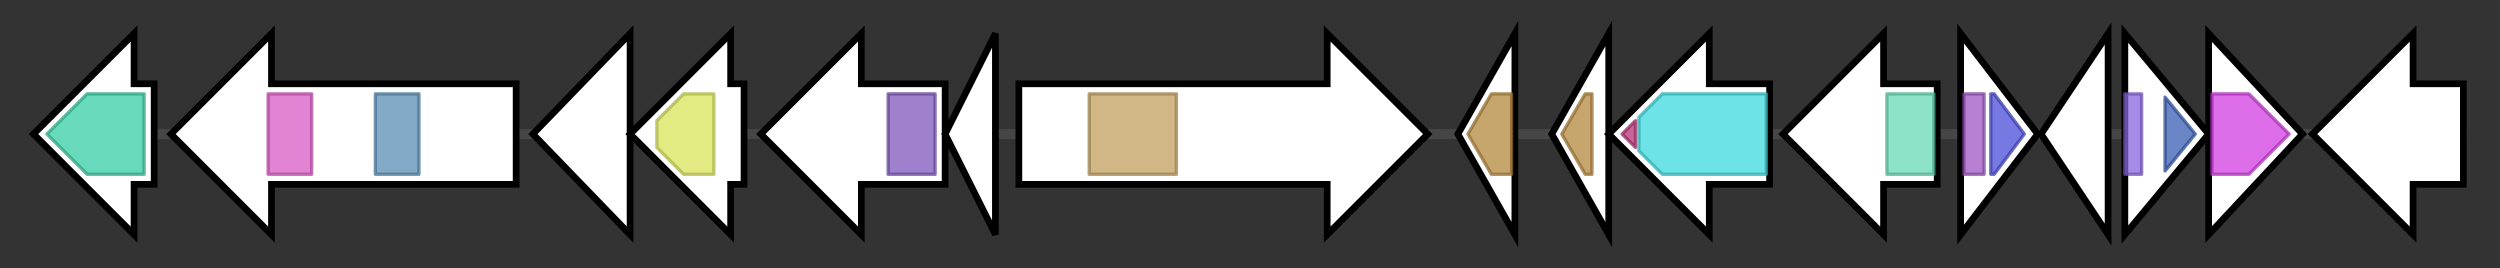 <svg version="1.1" baseProfile="full" xmlns="http://www.w3.org/2000/svg" width="745.933" height="80">
	<rect width="100%" height="100%" fill="#333333" stroke="none"/>
	<g>
		<line x1="10" y1="40.0" x2="735.933" y2="40.0" style="stroke:rgb(70,70,70); stroke-width:3 "/>
		<g>
			<title> (SSPG_05081)
rod shape-determining protein MreB</title>
			<polygon class=" (SSPG_05081)
rod shape-determining protein MreB" points="46,25 40,25 40,10 10,40 40,70 40,55 46,55" fill="rgb(255,255,255)" fill-opacity="1.0" stroke="rgb(0,0,0)" stroke-width="2"  />
			<g>
				<title>MreB_Mbl (PF06723)
"MreB/Mbl protein"</title>
				<polygon class="PF06723" points="14,40 26,28 43,28 43,52 26,52" stroke-linejoin="round" width="32" height="24" fill="rgb(55,204,164)" stroke="rgb(44,163,131)" stroke-width="1" opacity="0.75" />
			</g>
		</g>
		<g>
			<title> (SSPG_05082)
protein kinase</title>
			<polygon class=" (SSPG_05082)
protein kinase" points="154,25 81,25 81,10 51,40 81,70 81,55 154,55" fill="rgb(255,255,255)" fill-opacity="1.0" stroke="rgb(0,0,0)" stroke-width="2"  />
			<g>
				<title>BTAD (PF03704)
"Bacterial transcriptional activator domain"</title>
				<rect class="PF03704" x="80" y="28" stroke-linejoin="round" width="13" height="24" fill="rgb(217,89,196)" stroke="rgb(173,71,156)" stroke-width="1" opacity="0.75" />
			</g>
			<g>
				<title>Pkinase_Tyr (PF07714)
"Protein tyrosine kinase"</title>
				<rect class="PF07714" x="112" y="28" stroke-linejoin="round" width="13" height="24" fill="rgb(90,143,181)" stroke="rgb(72,114,144)" stroke-width="1" opacity="0.75" />
			</g>
		</g>
		<g>
			<title> (SSPG_05083)
serine/threonine protein kinase</title>
			<polygon class=" (SSPG_05083)
serine/threonine protein kinase" points="159,40 188,10 188,70" fill="rgb(255,255,255)" fill-opacity="1.0" stroke="rgb(0,0,0)" stroke-width="2"  />
		</g>
		<g>
			<title> (SSPG_05084)
ATPase AAA</title>
			<polygon class=" (SSPG_05084)
ATPase AAA" points="222,25 218,25 218,10 188,40 218,70 218,55 222,55" fill="rgb(255,255,255)" fill-opacity="1.0" stroke="rgb(0,0,0)" stroke-width="2"  />
			<g>
				<title>AAA_5 (PF07728)
"AAA domain (dynein-related subfamily)"</title>
				<polygon class="PF07728" points="196,36 204,28 213,28 213,52 204,52 196,44" stroke-linejoin="round" width="17" height="24" fill="rgb(216,227,88)" stroke="rgb(172,181,70)" stroke-width="1" opacity="0.75" />
			</g>
		</g>
		<g>
			<title> (SSPG_05085)
hypothetical protein</title>
			<polygon class=" (SSPG_05085)
hypothetical protein" points="282,25 257,25 257,10 227,40 257,70 257,55 282,55" fill="rgb(255,255,255)" fill-opacity="1.0" stroke="rgb(0,0,0)" stroke-width="2"  />
			<g>
				<title>Trypsin_2 (PF13365)
"Trypsin-like peptidase domain"</title>
				<rect class="PF13365" x="265" y="28" stroke-linejoin="round" width="14" height="24" fill="rgb(126,86,188)" stroke="rgb(100,68,150)" stroke-width="1" opacity="0.75" />
			</g>
		</g>
		<g>
			<title> (SSPG_05086)
hypothetical protein</title>
			<polygon class=" (SSPG_05086)
hypothetical protein" points="282,40 297,10 297,70" fill="rgb(255,255,255)" fill-opacity="1.0" stroke="rgb(0,0,0)" stroke-width="2"  />
		</g>
		<g>
			<title> (SSPG_05087)
peptidase S8</title>
			<polygon class=" (SSPG_05087)
peptidase S8" points="304,25 396,25 396,10 426,40 396,70 396,55 304,55" fill="rgb(255,255,255)" fill-opacity="1.0" stroke="rgb(0,0,0)" stroke-width="2"  />
			<g>
				<title>Peptidase_S8 (PF00082)
"Subtilase family"</title>
				<rect class="PF00082" x="325" y="28" stroke-linejoin="round" width="26" height="24" fill="rgb(193,159,94)" stroke="rgb(154,127,75)" stroke-width="1" opacity="0.75" />
			</g>
		</g>
		<g>
			<title> (SSPG_05088)
acetyl CoA carboxylase alpha subunit</title>
			<polygon class=" (SSPG_05088)
acetyl CoA carboxylase alpha subunit" points="435,40 452,10 452,70" fill="rgb(255,255,255)" fill-opacity="1.0" stroke="rgb(0,0,0)" stroke-width="2"  />
			<g>
				<title>Carboxyl_trans (PF01039)
"Carboxyl transferase domain"</title>
				<polygon class="PF01039" points="438,40 445,28 451,28 451,52 445,52" stroke-linejoin="round" width="16" height="24" fill="rgb(180,136,60)" stroke="rgb(144,108,48)" stroke-width="1" opacity="0.75" />
			</g>
		</g>
		<g>
			<title> (SSPG_05089)
acetyl CoA carboxylase beta subunit</title>
			<polygon class=" (SSPG_05089)
acetyl CoA carboxylase beta subunit" points="463,40 480,10 480,70" fill="rgb(255,255,255)" fill-opacity="1.0" stroke="rgb(0,0,0)" stroke-width="2"  />
			<g>
				<title>Carboxyl_trans (PF01039)
"Carboxyl transferase domain"</title>
				<polygon class="PF01039" points="466,40 473,28 475,28 475,52 473,52" stroke-linejoin="round" width="12" height="24" fill="rgb(180,136,60)" stroke="rgb(144,108,48)" stroke-width="1" opacity="0.75" />
			</g>
		</g>
		<g>
			<title> (SSPG_05090)
acyl-CoA synthetase</title>
			<polygon class=" (SSPG_05090)
acyl-CoA synthetase" points="528,25 510,25 510,10 480,40 510,70 510,55 528,55" fill="rgb(255,255,255)" fill-opacity="1.0" stroke="rgb(0,0,0)" stroke-width="2"  />
			<g>
				<title>AMP-binding_C (PF13193)
"AMP-binding enzyme C-terminal domain"</title>
				<polygon class="PF13193" points="484,40 488,36 488,44" stroke-linejoin="round" width="7" height="24" fill="rgb(182,50,118)" stroke="rgb(145,39,94)" stroke-width="1" opacity="0.75" />
			</g>
			<g>
				<title>AMP-binding (PF00501)
"AMP-binding enzyme"</title>
				<polygon class="PF00501" points="489,35 496,28 527,28 527,52 496,52 489,45" stroke-linejoin="round" width="38" height="24" fill="rgb(60,217,223)" stroke="rgb(48,173,178)" stroke-width="1" opacity="0.75" />
			</g>
		</g>
		<g>
			<title> (SSPG_05091)
DeoR family transcriptional regulator</title>
			<polygon class=" (SSPG_05091)
DeoR family transcriptional regulator" points="578,25 562,25 562,10 532,40 562,70 562,55 578,55" fill="rgb(255,255,255)" fill-opacity="1.0" stroke="rgb(0,0,0)" stroke-width="2"  />
			<g>
				<title>MatC_N (PF07158)
"Dicarboxylate carrier protein MatC N-terminus"</title>
				<rect class="PF07158" x="563" y="28" stroke-linejoin="round" width="14" height="24" fill="rgb(101,217,181)" stroke="rgb(80,173,144)" stroke-width="1" opacity="0.75" />
			</g>
		</g>
		<g>
			<title> (SSPG_05092)
GntR family transcriptional regulator</title>
			<polygon class=" (SSPG_05092)
GntR family transcriptional regulator" points="585,10 608,40 585,70" fill="rgb(255,255,255)" fill-opacity="1.0" stroke="rgb(0,0,0)" stroke-width="2"  />
			<g>
				<title>GntR (PF00392)
"Bacterial regulatory proteins, gntR family"</title>
				<rect class="PF00392" x="586" y="28" stroke-linejoin="round" width="6" height="24" fill="rgb(160,85,194)" stroke="rgb(127,68,155)" stroke-width="1" opacity="0.75" />
			</g>
			<g>
				<title>FCD (PF07729)
"FCD domain"</title>
				<polygon class="PF07729" points="594,28 595,28 604,40 595,52 594,52" stroke-linejoin="round" width="12" height="24" fill="rgb(74,75,215)" stroke="rgb(59,60,172)" stroke-width="1" opacity="0.75" />
			</g>
		</g>
		<g>
			<title> (SSPG_05093)
hypothetical protein</title>
			<polygon class=" (SSPG_05093)
hypothetical protein" points="609,40 629,10 629,70" fill="rgb(255,255,255)" fill-opacity="1.0" stroke="rgb(0,0,0)" stroke-width="2"  />
		</g>
		<g>
			<title> (SSPG_05094)
IclR family transcriptional regulator</title>
			<polygon class=" (SSPG_05094)
IclR family transcriptional regulator" points="634,10 659,40 634,70" fill="rgb(255,255,255)" fill-opacity="1.0" stroke="rgb(0,0,0)" stroke-width="2"  />
			<g>
				<title>HTH_IclR (PF09339)
"IclR helix-turn-helix domain"</title>
				<rect class="PF09339" x="634" y="28" stroke-linejoin="round" width="5" height="24" fill="rgb(135,102,222)" stroke="rgb(108,81,177)" stroke-width="1" opacity="0.75" />
			</g>
			<g>
				<title>IclR (PF01614)
"Bacterial transcriptional regulator"</title>
				<polygon class="PF01614" points="646,29 655,40 646,51" stroke-linejoin="round" width="12" height="24" fill="rgb(58,93,180)" stroke="rgb(46,74,144)" stroke-width="1" opacity="0.75" />
			</g>
		</g>
		<g>
			<title> (SSPG_05095)
calcium-binding protein</title>
			<polygon class=" (SSPG_05095)
calcium-binding protein" points="659,10 687,40 659,70" fill="rgb(255,255,255)" fill-opacity="1.0" stroke="rgb(0,0,0)" stroke-width="2"  />
			<g>
				<title>SGL (PF08450)
"SMP-30/Gluconolactonase/LRE-like region"</title>
				<polygon class="PF08450" points="660,28 671,28 683,40 683,40 671,52 660,52" stroke-linejoin="round" width="23" height="24" fill="rgb(210,60,225)" stroke="rgb(168,48,180)" stroke-width="1" opacity="0.75" />
			</g>
		</g>
		<g>
			<title> (SSPG_05096)
hypothetical protein</title>
			<polygon class=" (SSPG_05096)
hypothetical protein" points="735,25 720,25 720,10 690,40 720,70 720,55 735,55" fill="rgb(255,255,255)" fill-opacity="1.0" stroke="rgb(0,0,0)" stroke-width="2"  />
		</g>
	</g>
</svg>
